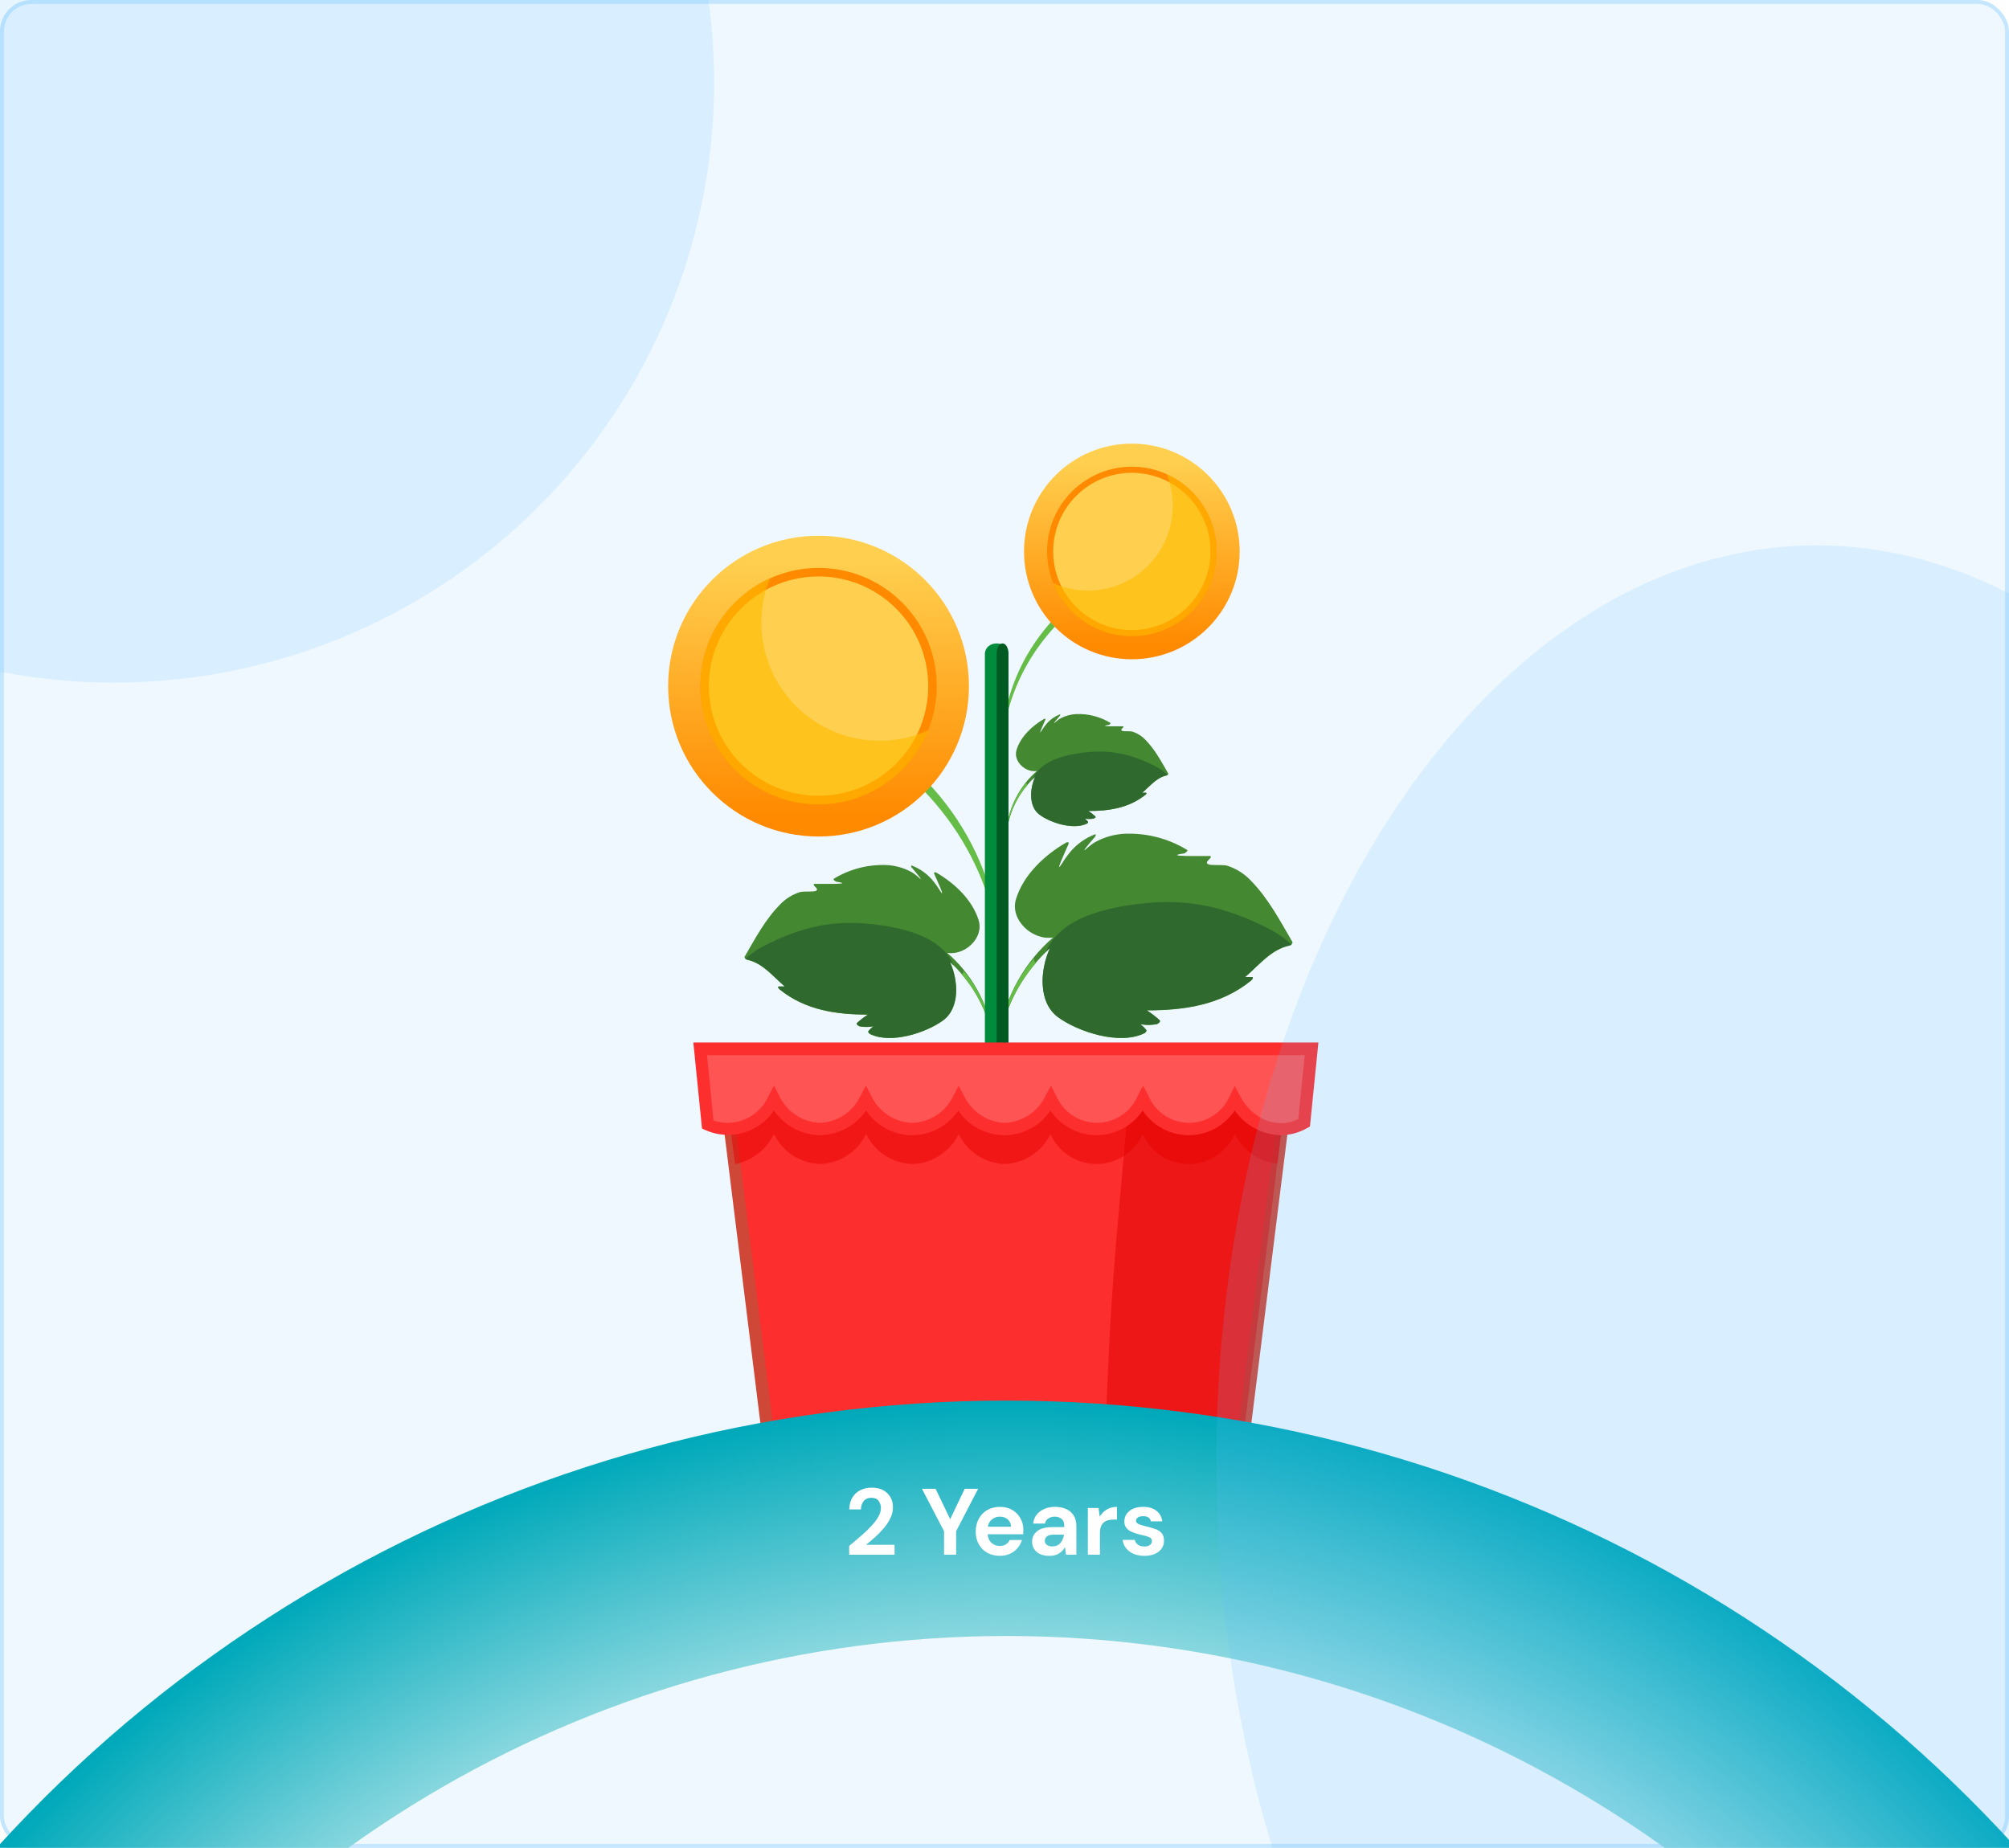 <svg width="512" height="471" viewBox="0 0 512 471" fill="none" xmlns="http://www.w3.org/2000/svg">
<g clip-path="url(#clip0_63_1484)">
<rect width="512" height="471" rx="8" fill="#63BDFF" fill-opacity="0.1"/>
<rect x="0.5" y="0.5" width="511" height="470" rx="7.5" stroke="#63BDFF" stroke-opacity="0.3"/>
<path d="M236.19 199.187C245.496 208.976 251.616 220.89 253.875 233.613C253.875 234.019 253.136 233.613 253.095 233.244C250.198 221.431 244.062 210.459 235.247 201.329C235.626 201.1 235.92 200.772 236.089 200.39C236.257 200.007 236.293 199.588 236.19 199.187Z" fill="#65BC46"/>
<path d="M208.609 213.22C229.779 213.22 246.941 196.058 246.941 174.888C246.941 153.717 229.779 136.555 208.609 136.555C187.438 136.555 170.277 153.717 170.277 174.888C170.277 196.058 187.438 213.22 208.609 213.22Z" fill="url(#paint0_linear_63_1484)"/>
<path d="M229.91 196.19C241.676 184.424 241.676 165.348 229.91 153.583C218.145 141.817 199.069 141.817 187.303 153.583C175.538 165.348 175.538 184.424 187.303 196.19C199.069 207.955 218.145 207.955 229.91 196.19Z" fill="#FF8A00"/>
<path d="M228.371 194.651C239.287 183.735 239.287 166.037 228.371 155.121C217.456 144.205 199.757 144.205 188.841 155.121C177.925 166.037 177.925 183.735 188.841 194.651C199.757 205.567 217.456 205.567 228.371 194.651Z" fill="#FFD050"/>
<path opacity="0.63" d="M236.551 186.151C234.71 190.723 231.775 194.772 228.005 197.946C224.234 201.119 219.743 203.32 214.924 204.354C210.106 205.388 205.107 205.224 200.367 203.877C195.626 202.53 191.288 200.041 187.733 196.628C184.178 193.215 181.515 188.982 179.976 184.3C178.437 179.618 178.07 174.63 178.908 169.774C179.745 164.917 181.761 160.34 184.778 156.444C187.795 152.547 191.722 149.45 196.215 147.424C193.973 153.002 193.45 159.124 194.713 165.001C195.977 170.879 198.969 176.245 203.306 180.408C207.643 184.572 213.126 187.344 219.05 188.367C224.974 189.39 231.069 188.619 236.551 186.151Z" fill="#FFBB00"/>
<path d="M329.358 240.068C326.133 234.542 323.195 228.913 318.655 224.332C317.048 222.666 315.06 221.418 312.861 220.695C311.053 220.099 305.589 221.291 308.341 218.846C308.485 218.702 308.835 218.209 308.341 218.189C306.677 218.189 305.054 218.189 303.39 218.189C302.815 218.189 297.227 218.189 301.767 217.531C301.973 217.531 302.897 216.833 302.527 216.627C297.723 213.707 292.161 212.277 286.544 212.519C284.108 212.648 281.728 213.293 279.559 214.409C278.773 214.815 278.041 215.319 277.381 215.908C274.608 218.435 278.367 214.1 279.107 213.238C279.271 213.053 279.415 212.519 278.963 212.703C276.694 213.587 274.667 214.995 273.046 216.812C272.122 217.896 271.284 219.05 270.54 220.264C268.609 223.222 271.773 216.401 272.307 215.169C272.533 214.655 272.04 214.573 271.69 214.778C266.226 217.942 260.802 222.996 258.932 229.159C257.289 234.522 263.206 239.842 268.403 238.939C261.117 245.243 256.269 253.9 254.7 263.407C254.7 263.633 255.07 263.407 255.091 263.201C256.947 254.898 261.324 247.371 267.623 241.65C265.013 247.3 264.561 255.6 269.677 259.319C274.793 263.037 285.27 266.468 291.557 263.427C291.762 263.427 292.358 262.832 292.111 262.523C291.671 261.993 291.175 261.511 290.632 261.085C291.991 261.332 293.383 261.332 294.741 261.085C294.988 261.085 295.912 260.448 295.563 260.099C294.533 259.151 293.419 258.298 292.235 257.552C301.706 257.552 311.053 256.257 318.819 249.991C318.983 249.868 319.661 249.129 319.066 249.108C318.47 249.087 317.853 249.108 317.278 249.108C320.832 246.088 323.894 242.041 328.619 241.034C328.906 240.952 329.584 240.479 329.358 240.068Z" fill="#448831"/>
<path d="M329.156 240.808C327.799 239.507 326.288 238.375 324.657 237.439C321.134 235.506 317.45 233.884 313.645 232.59C307.28 230.427 300.546 229.56 293.84 230.043C284.637 230.803 270.482 232.96 266.558 242.637C266.907 242.287 267.256 241.917 267.605 241.589C264.996 247.238 264.544 255.538 269.66 259.257C274.775 262.975 285.253 266.406 291.539 263.366C291.745 263.366 292.341 262.77 292.094 262.462C291.653 261.931 291.158 261.449 290.615 261.024C291.973 261.271 293.365 261.271 294.724 261.024C294.97 261.024 295.895 260.387 295.546 260.038C294.516 259.089 293.402 258.237 292.217 257.49C301.688 257.49 311.036 256.196 318.802 249.93C318.966 249.806 319.644 249.067 319.048 249.046C318.453 249.026 317.836 249.046 317.261 249.046C320.815 246.026 323.876 241.979 328.601 240.972C328.794 240.946 328.981 240.891 329.156 240.808Z" fill="#2F692E"/>
<path d="M263.555 244.259C258.896 249.704 255.831 256.33 254.7 263.406C254.7 263.632 255.07 263.406 255.091 263.201C256.541 256.631 259.614 250.529 264.027 245.45C263.837 245.323 263.69 245.141 263.606 244.928C263.521 244.715 263.504 244.482 263.555 244.259Z" fill="#65BC46"/>
<path d="M189.783 243.827C192.514 239.147 195.002 234.381 198.847 230.501C200.207 229.091 201.891 228.034 203.753 227.422C205.283 226.918 209.911 227.927 207.58 225.856C207.458 225.735 207.162 225.317 207.58 225.3C208.989 225.3 210.363 225.3 211.772 225.3C212.259 225.3 216.991 225.3 213.147 224.743C212.973 224.743 212.19 224.152 212.503 223.978C216.571 221.504 221.281 220.294 226.037 220.498C228.1 220.608 230.116 221.154 231.952 222.099C232.618 222.443 233.237 222.87 233.796 223.369C236.145 225.509 232.961 221.838 232.335 221.107C232.196 220.951 232.074 220.498 232.457 220.655C234.378 221.403 236.095 222.595 237.467 224.134C238.249 225.052 238.959 226.029 239.589 227.057C241.225 229.562 238.545 223.786 238.093 222.743C237.902 222.308 238.319 222.238 238.615 222.412C243.243 225.091 247.835 229.371 249.418 234.59C250.81 239.13 245.8 243.636 241.399 242.87C247.568 248.209 251.674 255.539 253.002 263.589C253.002 263.781 252.689 263.589 252.671 263.415C251.1 256.384 247.393 250.01 242.06 245.167C244.269 249.951 244.652 256.979 240.32 260.128C235.988 263.276 227.116 266.181 221.793 263.607C221.619 263.607 221.114 263.102 221.323 262.841C221.696 262.392 222.116 261.984 222.576 261.624C221.425 261.833 220.247 261.833 219.096 261.624C218.887 261.624 218.105 261.084 218.4 260.789C219.272 259.986 220.216 259.263 221.219 258.631C213.199 258.631 205.283 257.535 198.708 252.23C198.568 252.125 197.994 251.499 198.499 251.481C199.003 251.464 199.525 251.481 200.012 251.481C197.003 248.924 194.411 245.497 190.409 244.645C190.166 244.575 189.592 244.175 189.783 243.827Z" fill="#448831"/>
<path d="M189.955 244.453C191.104 243.351 192.384 242.393 193.765 241.6C196.748 239.963 199.868 238.589 203.089 237.494C208.479 235.662 214.181 234.928 219.859 235.337C227.653 235.981 239.639 237.807 242.962 246.001C242.666 245.705 242.37 245.392 242.075 245.114C244.284 249.898 244.667 256.926 240.335 260.075C236.003 263.223 227.131 266.129 221.808 263.554C221.634 263.554 221.129 263.049 221.338 262.789C221.711 262.339 222.131 261.931 222.591 261.571C221.44 261.78 220.262 261.78 219.111 261.571C218.903 261.571 218.12 261.032 218.416 260.736C219.288 259.933 220.231 259.211 221.234 258.579C213.214 258.579 205.299 257.483 198.723 252.177C198.584 252.072 198.009 251.446 198.514 251.429C199.018 251.411 199.54 251.429 200.027 251.429C197.018 248.871 194.426 245.444 190.425 244.592C190.262 244.57 190.103 244.523 189.955 244.453Z" fill="#2F692E"/>
<path d="M245.504 247.375C249.45 251.986 252.044 257.597 253.002 263.589C253.002 263.78 252.689 263.589 252.671 263.415C251.443 257.851 248.841 252.684 245.104 248.384C245.265 248.276 245.39 248.122 245.461 247.942C245.532 247.762 245.548 247.564 245.504 247.375Z" fill="#65BC46"/>
<path d="M268.341 157.999C261.847 165.073 257.576 173.683 256 182.877C256 183.17 256.515 182.877 256.544 182.61C258.566 174.074 262.848 166.145 269 159.547C268.735 159.382 268.53 159.145 268.412 158.869C268.295 158.592 268.27 158.289 268.341 157.999Z" fill="#65BC46"/>
<path d="M297.722 197.135C295.952 194.101 294.339 191.012 291.847 188.497C290.966 187.583 289.874 186.898 288.667 186.501C287.675 186.174 284.676 186.828 286.187 185.486C286.266 185.408 286.457 185.137 286.187 185.126C285.273 185.126 284.383 185.126 283.469 185.126C283.153 185.126 280.086 185.126 282.578 184.765C282.691 184.765 283.199 184.381 282.996 184.269C280.359 182.666 277.306 181.881 274.223 182.013C272.886 182.085 271.579 182.438 270.389 183.051C269.958 183.274 269.556 183.551 269.194 183.874C267.672 185.261 269.735 182.882 270.141 182.408C270.231 182.307 270.31 182.013 270.062 182.115C268.817 182.6 267.704 183.373 266.815 184.37C266.307 184.965 265.847 185.598 265.439 186.265C264.379 187.888 266.115 184.145 266.409 183.468C266.533 183.186 266.262 183.141 266.07 183.254C263.071 184.99 260.094 187.764 259.068 191.147C258.166 194.09 261.413 197.011 264.266 196.514C260.267 199.975 257.606 204.726 256.745 209.944C256.745 210.068 256.948 209.944 256.959 209.831C257.978 205.274 260.381 201.142 263.838 198.003C262.406 201.104 262.158 205.659 264.965 207.7C267.773 209.741 273.524 211.624 276.974 209.955C277.087 209.955 277.414 209.628 277.279 209.459C277.037 209.168 276.765 208.904 276.467 208.67C277.212 208.805 277.976 208.805 278.722 208.67C278.857 208.67 279.365 208.32 279.173 208.129C278.608 207.608 277.996 207.14 277.346 206.73C282.545 206.73 287.675 206.02 291.937 202.581C292.028 202.513 292.4 202.107 292.073 202.096C291.746 202.085 291.408 202.096 291.092 202.096C293.043 200.438 294.723 198.217 297.316 197.665C297.474 197.619 297.846 197.36 297.722 197.135Z" fill="#448831"/>
<path d="M297.611 197.54C296.865 196.826 296.036 196.205 295.141 195.691C293.208 194.63 291.185 193.739 289.097 193.03C285.604 191.842 281.907 191.366 278.227 191.631C273.175 192.048 265.406 193.232 263.253 198.543C263.444 198.352 263.636 198.149 263.828 197.968C262.396 201.069 262.148 205.625 264.955 207.666C267.763 209.707 273.514 211.59 276.964 209.921C277.077 209.921 277.404 209.594 277.269 209.425C277.027 209.134 276.755 208.869 276.457 208.635C277.202 208.771 277.966 208.771 278.712 208.635C278.847 208.635 279.355 208.286 279.163 208.094C278.598 207.574 277.986 207.106 277.336 206.696C282.535 206.696 287.665 205.986 291.927 202.546C292.018 202.479 292.39 202.073 292.063 202.062C291.736 202.05 291.397 202.062 291.082 202.062C293.032 200.404 294.713 198.183 297.306 197.63C297.412 197.616 297.514 197.585 297.611 197.54Z" fill="#2F692E"/>
<path d="M261.605 199.434C259.048 202.423 257.366 206.06 256.745 209.944C256.745 210.068 256.948 209.944 256.959 209.831C257.756 206.225 259.442 202.876 261.864 200.088C261.76 200.018 261.679 199.918 261.633 199.802C261.587 199.685 261.577 199.557 261.605 199.434Z" fill="#65BC46"/>
<path d="M257 271.469C257 272.867 255.653 274 254 274C252.322 274 251 272.9 251 271.469V166.52C251.102 165.1 252.322 164 254 164C255.653 164 257 165.1 257 166.52V271.469Z" fill="#008C3C"/>
<path d="M257 271.469C257 272.867 256.314 274 255.5 274C254.661 274 254 272.9 254 271.469V166.52C254 165.1 254.661 164 255.5 164C256.314 164 257 165.1 257 166.52V271.469Z" fill="#005A21"/>
<path d="M288.453 168.04C273.276 168.04 260.972 155.737 260.972 140.559C260.972 125.381 273.276 113.078 288.453 113.078C303.631 113.078 315.935 125.381 315.935 140.559C315.935 155.737 303.631 168.04 288.453 168.04Z" fill="url(#paint1_linear_63_1484)"/>
<path d="M273.181 155.831C264.746 147.396 264.746 133.72 273.181 125.285C281.616 116.85 295.292 116.85 303.727 125.285C312.162 133.72 312.162 147.396 303.727 155.831C295.292 164.266 281.616 164.266 273.181 155.831Z" fill="#FF8A00"/>
<path d="M274.284 154.728C266.459 146.902 266.459 134.214 274.284 126.388C282.11 118.562 294.799 118.562 302.625 126.388C310.451 134.214 310.451 146.902 302.625 154.728C294.799 162.554 282.11 162.554 274.284 154.728Z" fill="#FFD050"/>
<path opacity="0.63" d="M268.42 148.635C269.741 151.912 271.844 154.815 274.548 157.09C277.251 159.366 280.471 160.943 283.925 161.684C287.38 162.426 290.963 162.308 294.362 161.343C297.761 160.377 300.871 158.593 303.419 156.146C305.968 153.699 307.878 150.664 308.981 147.307C310.084 143.951 310.347 140.375 309.747 136.893C309.146 133.411 307.701 130.13 305.538 127.336C303.375 124.543 300.559 122.323 297.338 120.87C298.946 124.869 299.321 129.258 298.415 133.472C297.509 137.685 295.364 141.532 292.255 144.517C289.146 147.502 285.215 149.489 280.968 150.223C276.72 150.957 272.351 150.404 268.42 148.635Z" fill="#FFBB00"/>
<path d="M298.024 269.389H214.674H183.725L200.224 401.731H214.674H298.024H312.474L328.973 269.389H298.024Z" fill="#FD2E2E"/>
<path d="M313.858 403.301H198.814L182.021 267.819H330.756L313.858 403.301ZM201.608 400.161H311.09L327.19 271.039H185.508L201.608 400.161Z" fill="#CE4737"/>
<g style="mix-blend-mode:screen">
<path d="M221.221 269.389H211.986C214.115 290.865 218.985 379.19 220.955 401.731H227.262C225.825 381.452 222.605 293.127 221.221 269.389Z" fill="#FD2E2E"/>
</g>
<g style="mix-blend-mode:multiply" opacity="0.5">
<path d="M288.468 269.389C286.791 293.34 283.944 317.45 282.746 341.561C281.735 361.626 281.176 381.718 279.526 401.731H312.419L328.918 269.389H288.468Z" fill="#E00000"/>
</g>
<path d="M219.545 269.389H219.279V269.522L219.545 269.389Z" fill="#E86659"/>
<path d="M219.546 272.183L216.14 267.925L222.314 267.819L219.546 272.183Z" fill="#9A4138"/>
<path d="M244.134 269.389H243.921V269.522L244.134 269.389Z" fill="#E86659"/>
<path d="M244.136 272.183L240.756 267.899L246.93 267.819L244.136 272.183Z" fill="#9A4138"/>
<path d="M268.75 269.389H268.537V269.522L268.75 269.389Z" fill="#E86659"/>
<path d="M268.753 272.183L265.373 267.899L271.547 267.819L268.753 272.183Z" fill="#9A4138"/>
<path d="M293.367 269.389H293.154V269.522L293.367 269.389Z" fill="#E86659"/>
<path d="M293.286 272.13L291.982 270.454L289.96 267.899L296.294 267.819L293.286 272.13Z" fill="#9A4138"/>
<path d="M317.984 269.389H317.744V269.522L317.984 269.389Z" fill="#E86659"/>
<path d="M317.983 272.183L314.63 267.899L320.777 267.819L317.983 272.183Z" fill="#9A4138"/>
<path d="M194.929 269.389H194.689V269.522L194.929 269.389Z" fill="#E86659"/>
<path d="M194.93 272.183L191.55 267.899L197.697 267.819L194.93 272.183Z" fill="#9A4138"/>
<g style="mix-blend-mode:multiply">
<path opacity="0.5" d="M184.683 276.361L187.345 296.72C189.476 296.298 191.481 295.386 193.199 294.056C194.917 292.726 196.302 291.014 197.244 289.055C198.322 291.275 199.984 293.159 202.051 294.505C204.119 295.85 206.515 296.607 208.98 296.693C211.45 296.609 213.85 295.853 215.922 294.508C217.995 293.162 219.661 291.277 220.743 289.055C221.826 291.292 223.504 293.188 225.593 294.535C227.681 295.883 230.101 296.629 232.585 296.693C235.052 296.61 237.448 295.854 239.517 294.508C241.585 293.162 243.246 291.277 244.321 289.055C245.401 291.279 247.067 293.165 249.139 294.511C251.212 295.857 253.614 296.612 256.084 296.693C258.531 296.588 260.904 295.822 262.952 294.478C264.999 293.133 266.644 291.259 267.713 289.055C268.722 291.329 270.369 293.262 272.455 294.618C274.54 295.974 276.975 296.696 279.462 296.696C281.95 296.696 284.385 295.974 286.47 294.618C288.556 293.262 290.203 291.329 291.212 289.055C292.216 291.331 293.859 293.266 295.943 294.624C298.027 295.982 300.46 296.706 302.948 296.706C305.435 296.706 307.869 295.982 309.952 294.624C312.036 293.266 313.68 291.331 314.684 289.055C315.713 291.133 317.251 292.917 319.153 294.243C321.056 295.569 323.262 296.393 325.568 296.64L328.123 276.361H184.683Z" fill="#E70000"/>
</g>
<path d="M178.432 267.287L180.374 286.58C181.968 287.352 183.713 287.761 185.484 287.778C187.952 287.688 190.349 286.93 192.421 285.585C194.492 284.24 196.16 282.358 197.246 280.14C198.328 282.356 199.991 284.237 202.058 285.582C204.125 286.927 206.518 287.686 208.982 287.778C211.45 287.688 213.848 286.93 215.919 285.585C217.991 284.24 219.658 282.358 220.745 280.14C221.833 282.374 223.512 284.266 225.6 285.613C227.687 286.959 230.104 287.708 232.587 287.778C235.052 287.689 237.446 286.931 239.514 285.586C241.581 284.24 243.244 282.358 244.323 280.14C245.407 282.36 247.074 284.243 249.146 285.589C251.218 286.934 253.617 287.691 256.086 287.778C258.532 287.667 260.902 286.899 262.949 285.555C264.995 284.211 266.642 282.341 267.715 280.14C268.724 282.414 270.371 284.347 272.457 285.703C274.542 287.059 276.977 287.781 279.464 287.781C281.952 287.781 284.387 287.059 286.472 285.703C288.558 284.347 290.205 282.414 291.214 280.14C292.218 282.416 293.861 284.351 295.945 285.709C298.029 287.067 300.462 287.79 302.95 287.79C305.437 287.79 307.871 287.067 309.954 285.709C312.038 284.351 313.682 282.416 314.686 280.14C315.772 282.358 317.44 284.24 319.511 285.585C321.582 286.93 323.98 287.688 326.448 287.778C328.525 287.761 330.562 287.201 332.356 286.155L334.245 267.287H178.432Z" fill="#FF5454"/>
<path d="M326.446 289.348C324.129 289.304 321.856 288.711 319.812 287.62C317.767 286.528 316.01 284.968 314.684 283.068C313.396 285 311.651 286.584 309.604 287.68C307.556 288.776 305.27 289.349 302.948 289.349C300.626 289.349 298.34 288.776 296.292 287.68C294.245 286.584 292.5 285 291.212 283.068C289.921 285 288.173 286.584 286.124 287.679C284.074 288.775 281.787 289.348 279.463 289.348C277.139 289.348 274.851 288.775 272.802 287.679C270.752 286.584 269.005 285 267.714 283.068C266.422 285 264.675 286.584 262.625 287.679C260.576 288.775 258.288 289.348 255.964 289.348C253.641 289.348 251.353 288.775 249.303 287.679C247.254 286.584 245.506 285 244.215 283.068C242.927 285 241.182 286.584 239.135 287.68C237.087 288.776 234.801 289.349 232.479 289.349C230.157 289.349 227.871 288.776 225.824 287.68C223.776 286.584 222.031 285 220.743 283.068C219.419 284.97 217.662 286.531 215.617 287.622C213.572 288.714 211.298 289.306 208.981 289.348C206.667 289.306 204.396 288.714 202.356 287.622C200.316 286.53 198.564 284.969 197.245 283.068C195.376 285.83 192.59 287.841 189.38 288.747C186.171 289.653 182.745 289.395 179.707 288.018L178.909 287.645L176.7 265.717H336L333.845 287.14L333.126 287.539C331.092 288.707 328.792 289.33 326.446 289.348ZM314.684 276.814L316.094 279.475C319.208 285.277 325.329 287.885 330.864 285.277L332.514 268.963H180.186L181.836 285.623C184.533 286.511 187.464 286.362 190.057 285.206C192.65 284.05 194.719 281.968 195.861 279.369L197.245 276.708L198.629 279.369C199.563 281.347 201.022 283.031 202.847 284.237C204.673 285.443 206.794 286.125 208.981 286.208C211.159 286.118 213.27 285.434 215.086 284.228C216.902 283.022 218.352 281.341 219.28 279.369L220.69 276.708L222.074 279.369C223.02 281.371 224.504 283.071 226.36 284.278C228.217 285.486 230.372 286.154 232.586 286.208C234.772 286.125 236.893 285.443 238.719 284.237C240.544 283.031 242.004 281.347 242.938 279.369L244.322 276.708L245.705 279.369C246.646 281.348 248.111 283.031 249.94 284.237C251.77 285.442 253.895 286.124 256.084 286.208C258.269 286.119 260.388 285.435 262.212 284.23C264.037 283.025 265.497 281.344 266.436 279.369L267.82 276.708L269.204 279.369C270.075 281.395 271.522 283.121 273.364 284.335C275.206 285.548 277.364 286.194 279.569 286.194C281.775 286.194 283.932 285.548 285.775 284.335C287.617 283.121 289.063 281.395 289.935 279.369L291.318 276.708L292.702 279.369C293.569 281.397 295.012 283.126 296.852 284.341C298.692 285.556 300.849 286.204 303.054 286.204C305.26 286.204 307.417 285.556 309.257 284.341C311.097 283.126 312.54 281.397 313.407 279.369L314.684 276.814Z" fill="#FD2E2E"/>
<circle cx="256.5" cy="704.5" r="317.5" transform="rotate(-90 256.5 704.5)" stroke="url(#paint2_radial_63_1484)" stroke-width="60"/>
<path d="M216.415 396.28V394.048C217.439 393.2 218.431 392.36 219.391 391.528C220.367 390.696 221.231 389.872 221.983 389.056C222.751 388.24 223.359 387.448 223.807 386.68C224.271 385.896 224.503 385.136 224.503 384.4C224.503 383.712 224.311 383.104 223.927 382.576C223.559 382.048 222.943 381.784 222.079 381.784C221.199 381.784 220.535 382.072 220.087 382.648C219.639 383.224 219.415 383.92 219.415 384.736H216.439C216.471 383.504 216.743 382.48 217.255 381.664C217.767 380.832 218.447 380.216 219.295 379.816C220.143 379.4 221.095 379.192 222.151 379.192C223.863 379.192 225.191 379.664 226.135 380.608C227.095 381.536 227.575 382.744 227.575 384.232C227.575 385.16 227.359 386.064 226.927 386.944C226.511 387.824 225.959 388.672 225.271 389.488C224.583 390.304 223.839 391.072 223.039 391.792C222.239 392.496 221.463 393.152 220.711 393.76H227.983V396.28H216.415ZM240.597 396.28V390.304L234.957 379.48H238.437L242.157 387.232L245.853 379.48H249.285L243.669 390.304V396.28H240.597ZM254.832 396.568C253.632 396.568 252.568 396.312 251.64 395.8C250.712 395.288 249.984 394.568 249.456 393.64C248.928 392.712 248.664 391.64 248.664 390.424C248.664 389.192 248.92 388.096 249.432 387.136C249.96 386.176 250.68 385.432 251.592 384.904C252.52 384.36 253.608 384.088 254.856 384.088C256.024 384.088 257.056 384.344 257.952 384.856C258.848 385.368 259.544 386.072 260.04 386.968C260.552 387.848 260.808 388.832 260.808 389.92C260.808 390.096 260.8 390.28 260.784 390.472C260.784 390.664 260.776 390.864 260.76 391.072H251.712C251.776 392 252.096 392.728 252.672 393.256C253.264 393.784 253.976 394.048 254.808 394.048C255.432 394.048 255.952 393.912 256.368 393.64C256.8 393.352 257.12 392.984 257.328 392.536H260.448C260.224 393.288 259.848 393.976 259.32 394.6C258.808 395.208 258.168 395.688 257.4 396.04C256.648 396.392 255.792 396.568 254.832 396.568ZM254.856 386.584C254.104 386.584 253.44 386.8 252.864 387.232C252.288 387.648 251.92 388.288 251.76 389.152H257.688C257.64 388.368 257.352 387.744 256.824 387.28C256.296 386.816 255.64 386.584 254.856 386.584ZM267.496 396.568C266.472 396.568 265.632 396.408 264.976 396.088C264.32 395.752 263.832 395.312 263.512 394.768C263.192 394.224 263.032 393.624 263.032 392.968C263.032 391.864 263.464 390.968 264.328 390.28C265.192 389.592 266.488 389.248 268.216 389.248H271.24V388.96C271.24 388.144 271.008 387.544 270.544 387.16C270.08 386.776 269.504 386.584 268.816 386.584C268.192 386.584 267.648 386.736 267.184 387.04C266.72 387.328 266.432 387.76 266.32 388.336H263.32C263.4 387.472 263.688 386.72 264.184 386.08C264.696 385.44 265.352 384.952 266.152 384.616C266.952 384.264 267.848 384.088 268.84 384.088C270.536 384.088 271.872 384.512 272.848 385.36C273.824 386.208 274.312 387.408 274.312 388.96V396.28H271.696L271.408 394.36C271.056 395 270.56 395.528 269.92 395.944C269.296 396.36 268.488 396.568 267.496 396.568ZM268.192 394.168C269.072 394.168 269.752 393.88 270.232 393.304C270.728 392.728 271.04 392.016 271.168 391.168H268.552C267.736 391.168 267.152 391.32 266.8 391.624C266.448 391.912 266.272 392.272 266.272 392.704C266.272 393.168 266.448 393.528 266.8 393.784C267.152 394.04 267.616 394.168 268.192 394.168ZM277.244 396.28V384.376H279.98L280.268 386.608C280.7 385.84 281.284 385.232 282.02 384.784C282.772 384.32 283.652 384.088 284.66 384.088V387.328H283.796C283.124 387.328 282.524 387.432 281.996 387.64C281.468 387.848 281.052 388.208 280.748 388.72C280.46 389.232 280.316 389.944 280.316 390.856V396.28H277.244ZM291.679 396.568C290.623 396.568 289.695 396.4 288.895 396.064C288.095 395.712 287.455 395.232 286.975 394.624C286.495 394.016 286.207 393.312 286.111 392.512H289.207C289.303 392.976 289.559 393.376 289.975 393.712C290.407 394.032 290.959 394.192 291.631 394.192C292.303 394.192 292.791 394.056 293.095 393.784C293.415 393.512 293.575 393.2 293.575 392.848C293.575 392.336 293.351 391.992 292.903 391.816C292.455 391.624 291.831 391.44 291.031 391.264C290.519 391.152 289.999 391.016 289.471 390.856C288.943 390.696 288.455 390.496 288.007 390.256C287.575 390 287.223 389.68 286.951 389.296C286.679 388.896 286.543 388.408 286.543 387.832C286.543 386.776 286.959 385.888 287.791 385.168C288.639 384.448 289.823 384.088 291.343 384.088C292.751 384.088 293.871 384.416 294.703 385.072C295.551 385.728 296.055 386.632 296.215 387.784H293.311C293.135 386.904 292.471 386.464 291.319 386.464C290.743 386.464 290.295 386.576 289.975 386.8C289.671 387.024 289.519 387.304 289.519 387.64C289.519 387.992 289.751 388.272 290.215 388.48C290.679 388.688 291.295 388.88 292.063 389.056C292.895 389.248 293.655 389.464 294.343 389.704C295.047 389.928 295.607 390.272 296.023 390.736C296.439 391.184 296.647 391.832 296.647 392.68C296.663 393.416 296.471 394.08 296.071 394.672C295.671 395.264 295.095 395.728 294.343 396.064C293.591 396.4 292.703 396.568 291.679 396.568Z" fill="white"/>
<g filter="url(#filter0_f_63_1484)">
<circle cx="29" cy="21" r="153" fill="#63BDFF" fill-opacity="0.15"/>
</g>
<g filter="url(#filter1_f_63_1484)">
<ellipse cx="463" cy="372.5" rx="153" ry="233.5" fill="#63BDFF" fill-opacity="0.15"/>
</g>
</g>
<defs>
<filter id="filter0_f_63_1484" x="-238" y="-246" width="534" height="534" filterUnits="userSpaceOnUse" color-interpolation-filters="sRGB">
<feFlood flood-opacity="0" result="BackgroundImageFix"/>
<feBlend mode="normal" in="SourceGraphic" in2="BackgroundImageFix" result="shape"/>
<feGaussianBlur stdDeviation="57" result="effect1_foregroundBlur_63_1484"/>
</filter>
<filter id="filter1_f_63_1484" x="226" y="55" width="474" height="635" filterUnits="userSpaceOnUse" color-interpolation-filters="sRGB">
<feFlood flood-opacity="0" result="BackgroundImageFix"/>
<feBlend mode="normal" in="SourceGraphic" in2="BackgroundImageFix" result="shape"/>
<feGaussianBlur stdDeviation="42" result="effect1_foregroundBlur_63_1484"/>
</filter>
<linearGradient id="paint0_linear_63_1484" x1="208.609" y1="140.967" x2="208.609" y2="208.015" gradientUnits="userSpaceOnUse">
<stop offset="0.02" stop-color="#FFD050"/>
<stop offset="1" stop-color="#FF8A00"/>
</linearGradient>
<linearGradient id="paint1_linear_63_1484" x1="288.453" y1="116.24" x2="288.453" y2="164.309" gradientUnits="userSpaceOnUse">
<stop offset="0.02" stop-color="#FFD050"/>
<stop offset="1" stop-color="#FF8A00"/>
</linearGradient>
<radialGradient id="paint2_radial_63_1484" cx="0" cy="0" r="1" gradientUnits="userSpaceOnUse" gradientTransform="translate(256.5 704.5) rotate(90) scale(347.5)">
<stop offset="0.068" stop-color="white"/>
<stop offset="0.677" stop-color="white"/>
<stop offset="1" stop-color="#00A9BA"/>
</radialGradient>
<clipPath id="clip0_63_1484">
<rect width="512" height="471" fill="white"/>
</clipPath>
</defs>
</svg>
